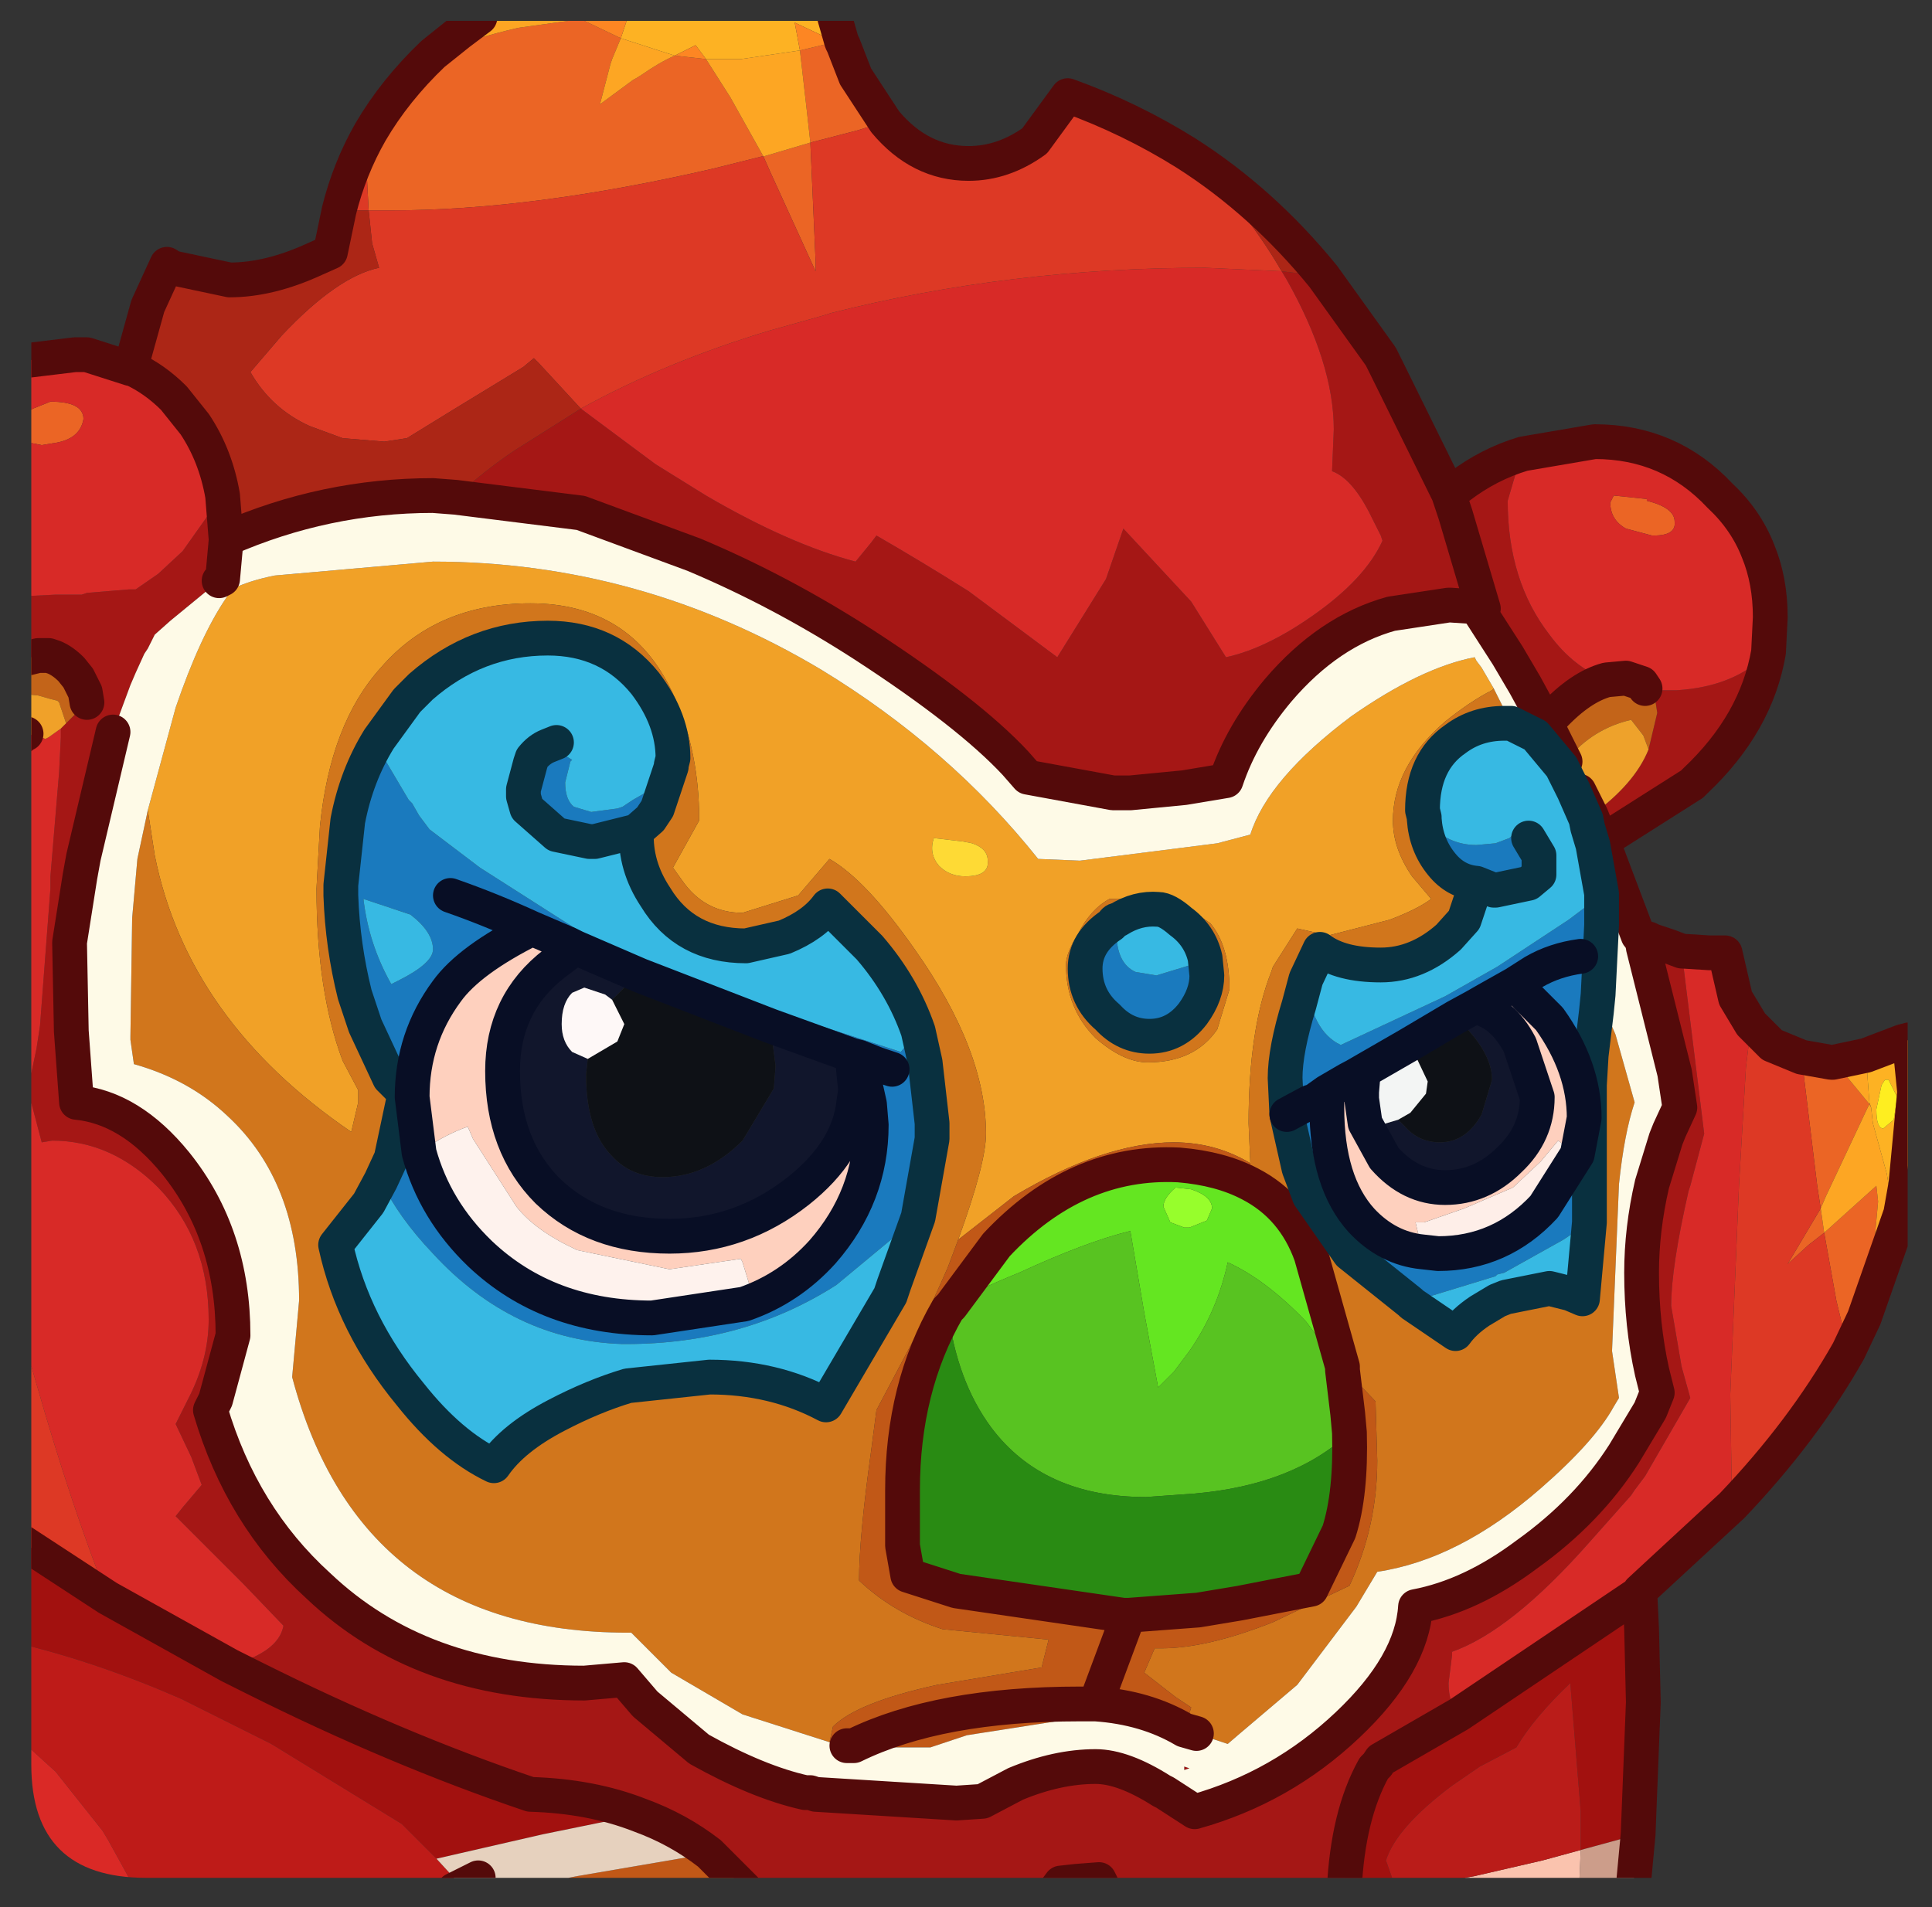 <?xml version="1.0" encoding="UTF-8" standalone="no"?>
<svg xmlns:ffdec="https://www.free-decompiler.com/flash" xmlns:xlink="http://www.w3.org/1999/xlink" ffdec:objectType="frame" height="54.85px" width="55.55px" xmlns="http://www.w3.org/2000/svg">
  <rect width="100%" height="100%" fill="#333333" stroke="none"/>
  <g transform="matrix(1.0, 0.0, 0.0, 1.0, 0.9, 0.6)">
    <clipPath id="clipPath0" transform="matrix(1.0, 0.0, 0.0, 1.0, 0.0, 0.0)">
      <path d="M50.5 0.0 Q53.95 0.0 53.95 3.3 L53.95 50.15 Q53.95 53.4 50.5 53.4 L3.3 53.4 Q0.0 53.4 0.0 50.15 L0.0 3.3 Q0.0 0.0 3.3 0.0 L50.5 0.0" fill="#000000" fill-rule="evenodd" stroke="none"/>
    </clipPath>
    <g clip-path="url(#clipPath0)">
      <use ffdec:characterId="2" height="54.85" transform="matrix(1.0, 0.0, 0.0, 1.0, -0.9, -0.6)" width="55.55" xlink:href="#shape1"/>
    </g>
    <use ffdec:characterId="3" height="53.4" transform="matrix(1.0, 0.0, 0.0, 1.0, 0.0, 0.0)" width="53.95" xlink:href="#shape2"/>
  </g>
  <defs>
    <g id="shape1" transform="matrix(1.0, 0.0, 0.0, 1.0, 0.9, 0.6)">
      <path d="M37.15 7.35 L38.8 9.65 38.95 9.95 40.75 13.6 41.05 13.4 Q41.9 12.75 42.9 12.45 L42.7 12.95 42.45 13.8 Q42.45 16.1 43.65 17.65 44.35 18.6 45.3 18.95 44.55 19.15 43.75 20.0 L43.55 20.2 42.95 19.1 42.45 18.25 41.55 16.85 40.8 16.8 40.75 16.8 39.1 17.05 Q37.3 17.55 35.85 19.25 34.8 20.5 34.35 21.85 L33.15 22.05 31.6 22.2 31.1 22.2 28.65 21.75 28.3 21.35 Q26.95 19.9 23.95 17.95 21.55 16.4 19.05 15.35 L15.8 14.15 12.2 13.7 Q13.0 12.95 13.9 12.35 L15.8 11.15 17.95 12.75 19.4 13.65 Q21.8 15.05 23.7 15.55 L24.15 15.0 24.3 14.8 Q25.6 15.55 26.95 16.4 L29.5 18.3 30.9 16.05 31.4 14.6 33.35 16.7 34.35 18.3 Q35.5 18.05 36.85 17.1 38.35 16.05 38.85 14.95 L38.8 14.8 38.45 14.1 Q37.95 13.15 37.4 12.95 L37.45 11.75 Q37.45 9.85 36.1 7.45 L35.95 7.2 37.15 7.35 M49.95 18.15 Q49.6 20.2 47.85 21.85 L47.75 21.95 45.15 23.6 44.85 22.85 Q46.1 21.95 46.5 20.95 L46.75 19.9 46.65 19.25 46.85 19.25 47.3 19.25 Q49.0 19.15 49.95 18.15 M46.25 26.3 L46.3 26.35 46.5 26.4 46.6 26.45 47.05 26.6 47.45 26.75 48.1 32.0 47.7 33.5 47.65 33.65 Q47.15 35.85 47.15 36.95 L47.45 38.7 47.7 39.6 46.4 41.85 46.1 42.25 46.0 42.4 44.8 43.75 Q42.55 46.3 40.85 46.9 L40.85 47.0 40.75 47.8 Q40.75 48.4 41.05 48.7 L38.8 50.0 38.7 50.15 38.6 50.25 Q37.85 51.6 37.75 53.75 L30.85 53.75 30.7 53.45 30.05 53.5 29.6 53.55 29.45 53.75 20.55 53.75 20.15 53.35 19.5 52.7 Q18.6 52.0 17.5 51.6 16.1 51.05 14.35 51.0 10.5 49.7 6.4 47.65 L5.7 47.3 6.4 47.05 Q7.15 46.7 7.25 46.15 L6.1 44.95 4.15 43.0 4.35 42.75 4.9 42.1 4.6 41.3 4.15 40.35 4.5 39.65 Q5.1 38.5 5.1 37.35 5.1 35.05 3.65 33.55 2.3 32.2 0.6 32.2 L0.3 32.25 0.05 31.3 -0.1 30.75 0.15 29.55 0.25 28.9 0.55 24.95 0.55 24.85 0.55 24.6 0.8 21.6 0.85 20.6 0.85 20.35 1.0 20.2 1.6 19.6 1.55 19.3 1.35 18.9 1.15 18.65 Q0.9 18.4 0.65 18.3 L0.5 18.25 0.2 18.25 -0.2 18.35 -0.4 18.4 -0.4 16.55 -0.3 16.55 0.7 16.5 0.95 16.5 1.3 16.5 1.45 16.5 1.6 16.45 2.8 16.35 3.0 16.35 3.65 15.9 4.35 15.25 5.45 13.7 5.5 13.65 5.6 14.9 5.6 14.95 5.5 16.05 5.4 16.1 4.0 17.25 3.55 17.65 3.35 18.05 3.25 18.2 3.0 18.75 2.85 19.1 2.35 20.45 1.5 24.05 1.4 24.6 1.1 26.5 1.15 29.05 1.3 31.1 Q2.85 31.25 4.15 32.85 5.8 34.9 5.8 37.8 L5.3 39.65 5.15 39.95 Q6.05 43.0 8.25 45.0 11.2 47.8 15.9 47.8 L17.05 47.7 17.65 48.4 19.2 49.7 Q20.9 50.65 22.25 50.95 L22.4 50.95 22.55 51.0 26.6 51.25 27.35 51.2 28.3 50.7 Q29.5 50.2 30.6 50.2 31.4 50.2 32.5 50.9 L32.6 50.95 33.45 51.5 Q35.95 50.8 37.85 49.0 39.7 47.25 39.8 45.6 41.4 45.3 43.0 44.1 44.75 42.85 45.8 41.2 L46.55 39.95 46.75 39.45 46.6 38.85 Q46.3 37.5 46.3 36.0 46.3 34.75 46.6 33.45 L47.0 32.15 47.1 31.9 47.4 31.25 47.25 30.25 46.35 26.65 46.35 26.6 46.25 26.3 M41.55 16.85 L41.75 16.9 40.95 14.2 40.75 13.6 40.95 14.2 41.75 16.9 41.55 16.85" fill="#a61715" fill-rule="evenodd" stroke="none"/>
      <path d="M23.3 0.6 L23.35 0.7 23.7 1.6 24.55 2.9 23.75 3.15 22.4 3.5 22.55 6.9 22.55 7.2 21.25 4.35 21.05 3.9 21.0 3.9 19.6 4.25 Q14.4 5.45 10.35 5.45 L9.7 5.45 9.65 4.5 9.75 3.2 Q10.45 2.0 11.55 0.95 12.7 0.5 14.0 0.2 L15.8 -0.05 16.95 0.5 16.7 1.1 16.65 1.25 16.35 2.4 17.3 1.7 Q17.4 1.65 17.55 1.55 18.05 1.2 18.5 1.0 L19.4 1.1 20.1 2.2 21.05 3.9 22.4 3.5 22.3 2.6 22.1 0.85 23.15 0.6 23.3 0.6 M50.9 29.8 L51.75 29.95 52.15 30.3 52.85 31.15 52.85 31.1 52.9 31.25 52.85 31.15 52.8 31.25 51.6 33.8 51.45 34.15 51.55 34.85 53.05 33.5 53.1 33.95 52.9 36.15 52.7 37.3 52.25 38.25 51.9 36.8 51.55 34.85 51.1 35.2 50.5 35.75 51.45 34.15 51.35 33.5 50.9 29.8 M-0.4 11.8 L-0.4 11.75 -0.35 11.55 -0.1 11.25 0.05 11.15 0.55 10.95 Q1.5 10.95 1.5 11.45 1.4 12.05 0.6 12.15 L0.3 12.2 -0.2 12.1 -0.4 11.8 M46.45 13.75 L46.45 13.8 Q47.25 14.0 47.25 14.4 47.3 14.8 46.65 14.8 L46.6 14.8 45.85 14.6 Q45.4 14.35 45.4 13.85 L45.5 13.65 46.45 13.75" fill="#ec6525" fill-rule="evenodd" stroke="none"/>
      <path d="M42.9 12.45 L44.95 12.1 Q47.1 12.1 48.55 13.65 49.3 14.35 49.65 15.25 50.0 16.1 50.0 17.15 L49.95 18.15 Q49.0 19.15 47.3 19.25 L46.85 19.25 46.65 19.25 46.6 18.9 46.3 19.05 45.85 18.9 45.3 18.95 Q44.35 18.6 43.65 17.65 42.45 16.1 42.45 13.8 L42.7 12.95 42.9 12.45 M47.45 26.75 L48.25 26.8 48.7 26.8 49.0 28.1 49.45 28.85 49.3 30.1 49.1 33.5 48.85 39.5 48.9 42.7 46.25 45.15 46.25 45.2 41.05 48.7 Q40.75 48.4 40.75 47.8 L40.85 47.0 40.85 46.9 Q42.55 46.3 44.8 43.75 L46.0 42.4 46.1 42.25 46.4 41.85 47.7 39.6 47.45 38.7 47.15 36.95 Q47.15 35.85 47.65 33.65 L47.7 33.5 48.1 32.0 47.45 26.75 M-0.4 37.3 L-0.4 20.7 -0.25 20.55 -0.15 20.5 0.1 20.55 0.15 20.55 0.3 20.6 0.4 20.65 0.5 20.6 0.85 20.35 0.85 20.6 0.8 21.6 0.55 24.6 0.55 24.85 0.55 24.95 0.25 28.9 0.15 29.55 -0.1 30.75 0.05 31.3 0.3 32.25 0.6 32.2 Q2.3 32.2 3.65 33.55 5.1 35.05 5.1 37.35 5.1 38.5 4.5 39.65 L4.15 40.35 4.6 41.3 4.9 42.1 4.35 42.75 4.15 43.0 6.1 44.95 7.25 46.15 Q7.15 46.7 6.4 47.05 L5.7 47.3 2.2 45.35 Q1.15 42.7 0.15 39.2 L-0.4 37.3 M-0.4 16.55 L-0.4 11.8 -0.2 12.1 0.3 12.2 0.6 12.15 Q1.4 12.05 1.5 11.45 1.5 10.95 0.55 10.95 L0.05 11.15 -0.1 11.25 -0.35 11.55 -0.4 11.75 -0.4 9.8 1.25 9.6 1.55 9.6 1.6 9.6 2.85 10.0 2.9 10.0 Q3.55 10.3 4.1 10.85 L4.7 11.6 Q5.3 12.5 5.5 13.65 L5.45 13.7 4.35 15.25 3.65 15.9 3.0 16.35 2.8 16.35 1.6 16.45 1.45 16.5 1.3 16.5 0.95 16.5 0.7 16.5 -0.3 16.55 -0.4 16.55 M46.45 13.75 L45.5 13.65 45.4 13.85 Q45.4 14.35 45.85 14.6 L46.6 14.8 46.65 14.8 Q47.3 14.8 47.25 14.4 47.25 14.0 46.45 13.8 L46.45 13.75 M35.95 7.2 L36.1 7.45 Q37.45 9.85 37.45 11.75 L37.4 12.95 Q37.95 13.15 38.45 14.1 L38.8 14.8 38.85 14.95 Q38.35 16.05 36.85 17.1 35.5 18.05 34.35 18.3 L33.35 16.7 31.4 14.6 30.9 16.05 29.5 18.3 26.95 16.4 Q25.6 15.55 24.3 14.8 L24.15 15.0 23.7 15.55 Q21.8 15.05 19.4 13.65 L17.95 12.75 15.8 11.15 Q18.25 9.8 21.25 8.9 L22.5 8.55 22.85 8.45 23.0 8.4 Q28.15 7.1 33.75 7.1 L35.95 7.2" fill="#d92a27" fill-rule="evenodd" stroke="none"/>
      <path d="M-0.4 19.35 L-0.4 18.45 -0.2 18.35 0.2 18.25 0.5 18.25 0.65 18.3 Q0.9 18.4 1.15 18.65 L1.35 18.9 1.55 19.3 1.6 19.6 1.0 20.2 0.85 19.75 0.8 19.6 0.75 19.55 0.55 19.5 0.2 19.4 -0.3 19.35 -0.4 19.35 M43.55 20.2 L43.75 20.0 Q44.55 19.15 45.3 18.95 L46.1 19.2 46.4 19.2 46.65 19.25 46.75 19.9 46.5 20.95 46.35 20.55 46.0 20.1 Q44.9 20.35 44.15 21.25 L44.1 21.35 44.1 21.3 43.55 20.2" fill="#c46419" fill-rule="evenodd" stroke="none"/>
      <path d="M44.1 21.35 L44.15 21.25 Q44.9 20.35 46.0 20.1 L46.35 20.55 46.5 20.95 Q46.1 21.95 44.85 22.85 L44.5 22.15 44.1 21.35" fill="#efa32b" fill-rule="evenodd" stroke="none"/>
      <path d="M3.35 22.7 L4.15 19.75 Q4.85 17.7 5.6 16.6 L5.75 16.35 Q6.25 16.1 7.0 15.95 L11.55 15.55 Q17.5 15.55 22.7 18.65 26.4 20.9 28.95 24.1 L30.15 24.15 34.1 23.65 35.05 23.4 Q35.55 21.8 37.95 20.0 39.95 18.6 41.5 18.3 L41.55 18.4 41.7 18.6 42.05 19.2 42.0 19.25 Q41.4 19.55 40.65 20.15 39.15 21.45 39.15 23.0 39.15 23.8 39.7 24.6 L40.25 25.25 Q39.85 25.55 39.05 25.85 L37.3 26.3 36.4 26.1 35.7 27.2 35.65 27.35 Q35.0 29.0 35.0 31.7 L35.05 32.85 Q34.05 32.25 32.85 32.25 30.85 32.25 28.25 33.8 L26.65 35.05 Q27.45 32.85 27.45 32.0 27.45 29.6 25.4 26.7 24.0 24.7 22.95 24.1 L22.05 25.15 20.45 25.65 Q19.35 25.65 18.7 24.7 L18.45 24.35 19.2 23.0 19.2 22.7 Q19.15 20.85 18.45 19.35 17.25 16.75 14.35 16.75 11.65 16.75 10.05 18.6 8.6 20.2 8.3 23.15 L8.2 24.95 Q8.2 27.9 8.95 29.9 L9.4 30.75 9.4 31.1 9.2 31.95 Q4.5 28.75 3.55 24.0 L3.35 22.7 M25.95 23.5 Q25.8 23.95 26.1 24.3 26.4 24.6 26.85 24.6 27.55 24.6 27.5 24.15 27.5 23.8 27.05 23.65 L26.8 23.6 25.95 23.5 M33.25 25.5 L32.35 25.25 31.0 25.25 Q30.45 25.55 30.1 26.25 29.75 26.8 29.75 27.15 29.75 28.4 30.6 29.25 31.4 29.95 32.1 29.95 33.45 29.95 34.1 29.0 L34.45 27.85 Q34.45 26.6 33.9 25.95 L33.25 25.5" fill="#f2a227" fill-rule="evenodd" stroke="none"/>
      <path d="M42.05 19.2 L42.4 19.9 42.55 20.2 42.45 20.2 42.35 20.2 Q41.55 20.2 40.95 20.65 40.0 21.3 40.0 22.7 L40.05 22.9 40.05 22.95 Q40.1 23.7 40.55 24.25 40.95 24.75 41.55 24.8 L41.2 25.85 40.75 26.35 Q39.85 27.15 38.8 27.15 37.65 27.15 37.05 26.7 L36.65 27.55 36.45 28.3 Q36.05 29.6 36.05 30.4 L36.1 31.45 36.45 33.0 36.75 33.8 37.9 35.45 39.65 36.85 39.7 36.9 40.95 37.75 Q41.2 37.4 41.65 37.1 L42.15 36.8 42.4 36.7 43.65 36.45 44.25 36.6 44.6 36.75 44.8 34.55 44.8 33.4 44.8 33.1 44.8 30.6 44.85 29.75 45.0 28.5 45.05 28.0 45.55 29.15 46.1 31.1 Q45.8 32.0 45.65 33.45 L45.45 38.25 45.65 39.6 45.5 39.85 Q44.95 40.85 43.4 42.2 41.05 44.25 38.7 44.6 L38.1 45.6 36.4 47.85 34.75 49.25 34.4 49.55 33.5 49.25 33.2 49.15 33.15 49.15 33.35 48.5 32.9 48.2 32.0 47.5 32.15 47.15 32.3 46.8 32.5 46.8 Q33.8 46.8 35.7 46.05 L37.9 45.0 Q38.7 43.3 38.7 41.4 L38.65 39.7 37.7 38.7 36.8 35.5 Q36.3 34.1 35.05 33.45 L35.05 32.85 35.0 31.7 Q35.0 29.0 35.65 27.35 L35.7 27.2 36.4 26.1 37.3 26.3 39.05 25.85 Q39.85 25.55 40.25 25.25 L39.7 24.6 Q39.15 23.8 39.15 23.0 39.15 21.45 40.65 20.15 41.4 19.55 42.0 19.25 L42.05 19.2 M22.95 49.5 L20.45 48.7 18.4 47.5 17.25 46.35 17.15 46.35 Q9.45 46.35 7.5 39.0 L7.7 36.8 Q7.7 33.4 5.65 31.5 4.55 30.45 2.95 30.0 L2.85 29.3 2.85 29.2 2.9 25.8 3.05 24.1 3.35 22.7 3.55 24.0 Q4.5 28.75 9.2 31.95 L9.4 31.1 9.4 30.75 8.95 29.9 Q8.2 27.9 8.2 24.95 L8.3 23.15 Q8.6 20.2 10.05 18.6 11.65 16.75 14.35 16.75 17.25 16.75 18.45 19.35 19.15 20.85 19.2 22.7 L19.2 23.0 18.45 24.35 18.7 24.7 Q19.35 25.65 20.45 25.65 L22.05 25.15 22.95 24.1 Q24.0 24.7 25.4 26.7 27.45 29.6 27.45 32.0 27.45 32.85 26.65 35.05 L26.35 35.85 26.15 36.3 25.7 37.3 24.3 39.95 24.15 41.1 Q23.8 43.6 23.8 44.85 24.8 45.8 26.2 46.25 L29.25 46.55 29.1 47.15 29.05 47.35 26.05 47.85 Q23.75 48.35 23.05 49.05 L22.95 49.5 M11.2 19.15 L10.8 19.55 10.0 20.65 Q9.35 21.7 9.1 23.0 L8.9 24.85 8.9 25.15 Q8.95 26.6 9.3 28.0 L9.6 28.9 10.3 30.4 10.7 30.8 10.7 31.05 10.35 32.7 10.05 33.35 9.7 34.0 8.75 35.2 Q9.25 37.5 10.9 39.5 12.05 40.95 13.3 41.55 13.85 40.75 15.1 40.1 16.15 39.55 17.15 39.25 L19.5 39.0 Q21.35 39.0 22.85 39.8 L24.7 36.65 24.8 36.35 25.5 34.4 25.9 32.15 25.9 31.7 25.7 29.95 25.5 29.05 Q25.05 27.75 24.1 26.65 L22.9 25.45 Q22.5 26.0 21.65 26.35 L20.55 26.6 Q18.8 26.6 17.95 25.2 17.35 24.3 17.4 23.3 L17.8 22.95 18.0 22.65 18.4 21.45 18.4 21.4 18.45 21.2 Q18.45 20.1 17.65 19.05 16.6 17.75 14.85 17.75 12.8 17.75 11.2 19.15 M33.25 25.5 L33.9 25.95 Q34.45 26.6 34.45 27.85 L34.1 29.0 Q33.45 29.95 32.1 29.95 31.4 29.95 30.6 29.25 29.75 28.4 29.75 27.15 29.75 26.8 30.1 26.25 30.45 25.55 31.0 25.25 L32.35 25.25 33.25 25.5 M33.75 26.95 Q33.6 26.3 33.05 25.9 32.65 25.55 32.4 25.55 31.8 25.5 31.25 25.85 31.15 25.85 31.1 25.95 L31.05 26.0 Q30.3 26.5 30.3 27.25 30.3 28.1 30.95 28.65 31.45 29.2 32.15 29.2 32.9 29.2 33.4 28.55 33.8 28.0 33.8 27.45 L33.75 26.95" fill="#d2761c" fill-rule="evenodd" stroke="none"/>
      <path d="M45.15 25.1 L45.15 25.6 45.15 26.0 45.05 28.0 45.0 28.5 44.85 29.75 44.8 30.6 44.8 33.1 44.8 33.4 44.8 34.55 44.05 35.05 42.35 36.0 42.15 36.05 42.1 36.1 39.65 36.85 37.9 35.45 36.75 33.8 36.45 33.0 36.1 31.45 36.75 31.1 36.9 31.05 37.25 30.8 36.9 31.05 36.75 31.1 36.1 31.45 36.05 30.4 Q36.05 29.6 36.45 28.3 L36.65 27.55 Q36.8 29.05 37.65 29.45 L40.65 28.05 42.15 27.2 44.2 25.85 44.8 25.4 44.85 25.35 44.9 25.25 45.15 25.1 M40.05 22.95 L40.1 23.0 Q40.7 23.7 41.55 23.7 L42.1 23.65 42.5 23.5 42.9 23.15 43.05 23.5 43.25 24.15 43.35 24.55 43.05 24.8 42.1 25.0 42.05 25.0 41.55 24.8 Q40.95 24.75 40.55 24.25 40.1 23.7 40.05 22.95 M44.55 26.9 Q43.8 27.0 43.2 27.35 L42.65 27.7 43.2 27.35 Q43.8 27.0 44.55 26.9 M40.95 28.65 L39.6 29.45 38.3 30.2 Q38.05 30.35 37.85 30.45 L37.25 30.8 37.25 31.1 37.25 31.25 Q37.25 33.4 38.25 34.5 39.0 35.3 40.0 35.4 L40.45 35.45 Q42.25 35.45 43.5 34.1 L44.45 32.6 44.65 31.55 Q44.65 30.1 43.65 28.7 L42.65 27.7 41.85 28.15 41.5 28.35 40.95 28.65 M10.05 33.35 L10.35 32.7 10.7 31.05 10.7 30.8 10.3 30.4 9.6 28.9 9.3 28.0 Q8.95 26.6 8.9 25.15 L8.9 24.85 9.1 23.0 Q9.35 21.7 10.0 20.65 L10.8 19.55 11.2 19.15 Q10.5 20.05 10.1 21.05 L10.2 21.3 10.85 22.4 10.95 22.5 11.15 22.85 11.45 23.25 12.9 24.35 15.8 26.2 16.05 26.3 Q18.85 27.7 23.15 29.05 L25.0 29.65 25.5 29.05 25.7 29.95 25.9 31.7 25.9 32.15 25.5 34.4 23.15 36.35 Q20.5 38.05 17.1 38.05 L17.0 38.05 Q13.85 37.95 11.55 35.45 10.55 34.4 10.05 33.35 M18.4 21.45 L18.0 22.65 17.8 22.95 17.4 23.3 16.2 23.6 16.05 23.6 15.1 23.4 14.25 22.65 14.15 22.3 14.15 22.15 14.15 22.1 14.35 21.35 14.4 21.2 14.95 20.85 15.3 21.1 15.55 21.25 15.5 21.3 15.35 21.9 Q15.35 22.4 15.6 22.6 L16.1 22.75 16.85 22.65 17.0 22.6 17.3 22.4 17.65 22.2 17.7 22.15 17.8 22.05 18.4 21.45 M15.65 26.65 L15.45 26.55 14.4 26.1 Q12.6 27.0 11.95 27.9 10.95 29.25 10.95 30.95 L11.15 32.55 Q11.6 34.2 12.9 35.45 14.85 37.3 17.85 37.3 L20.5 36.9 Q21.8 36.45 22.75 35.4 24.15 33.8 24.15 31.75 L24.1 31.15 23.8 29.8 23.6 29.75 21.25 28.9 17.5 27.45 15.65 26.65 M14.4 26.1 Q13.2 25.55 12.05 25.15 13.2 25.55 14.4 26.1 M10.55 27.6 Q11.55 27.1 11.55 26.7 11.55 26.2 10.9 25.7 L9.55 25.25 Q9.7 26.55 10.35 27.7 L10.55 27.6 M31.25 25.85 L31.2 26.2 Q31.2 27.1 31.75 27.35 L32.35 27.45 33.5 27.1 33.75 26.95 33.8 27.45 Q33.8 28.0 33.4 28.55 32.9 29.2 32.15 29.2 31.45 29.2 30.95 28.65 30.3 28.1 30.3 27.25 30.3 26.5 31.05 26.0 L31.1 25.95 Q31.15 25.85 31.25 25.85 M24.75 30.15 L24.3 30.0 23.8 29.8 24.3 30.0 24.75 30.15" fill="#1a7abf" fill-rule="evenodd" stroke="none"/>
      <path d="M42.55 20.2 L43.25 20.55 44.0 21.45 44.35 22.15 44.7 22.95 44.75 23.2 44.9 23.7 45.15 25.1 44.9 25.25 44.85 25.35 44.8 25.4 44.2 25.85 42.15 27.2 40.65 28.05 37.65 29.45 Q36.8 29.05 36.65 27.55 L37.05 26.7 Q37.65 27.15 38.8 27.15 39.85 27.15 40.75 26.35 L41.2 25.85 41.55 24.8 42.05 25.0 42.1 25.0 43.05 24.8 43.35 24.55 43.35 24.0 43.25 24.15 43.05 23.5 42.9 23.15 42.5 23.5 42.1 23.65 41.55 23.7 Q40.7 23.7 40.1 23.0 L40.05 22.95 40.05 22.9 40.0 22.7 Q40.0 21.3 40.95 20.65 41.55 20.2 42.35 20.2 L42.45 20.2 42.55 20.2 M43.35 24.0 L43.05 23.5 43.35 24.0 M39.65 36.85 L42.1 36.1 42.15 36.05 42.35 36.0 44.05 35.05 44.8 34.55 44.6 36.75 44.25 36.6 43.65 36.45 42.4 36.7 42.15 36.8 41.65 37.1 Q41.2 37.4 40.95 37.75 L39.7 36.9 39.65 36.85 M11.2 19.15 Q12.8 17.75 14.85 17.75 16.6 17.75 17.65 19.05 18.45 20.1 18.45 21.2 L18.4 21.4 18.4 21.45 17.8 22.05 17.7 22.15 17.65 22.2 17.3 22.4 17.0 22.6 16.85 22.65 16.1 22.75 15.6 22.6 Q15.35 22.4 15.35 21.9 L15.5 21.3 15.55 21.25 15.3 21.1 14.95 20.85 15.1 20.75 14.85 20.85 Q14.6 20.95 14.4 21.2 L14.35 21.35 14.15 22.1 14.15 22.15 14.15 22.3 14.25 22.65 15.1 23.4 16.05 23.6 16.2 23.6 17.4 23.3 Q17.35 24.3 17.95 25.2 18.8 26.6 20.55 26.6 L21.65 26.35 Q22.5 26.0 22.9 25.45 L24.1 26.65 Q25.05 27.75 25.5 29.05 L25.0 29.65 23.15 29.05 Q18.85 27.7 16.05 26.3 L15.8 26.2 12.9 24.35 11.45 23.25 11.15 22.85 10.95 22.5 10.85 22.4 10.2 21.3 10.1 21.05 Q10.5 20.05 11.2 19.15 M25.5 34.4 L24.8 36.35 24.7 36.65 22.85 39.8 Q21.35 39.0 19.5 39.0 L17.15 39.25 Q16.15 39.55 15.1 40.1 13.85 40.75 13.3 41.55 12.05 40.95 10.9 39.5 9.25 37.5 8.75 35.2 L9.7 34.0 10.05 33.35 Q10.55 34.4 11.55 35.45 13.85 37.95 17.0 38.05 L17.1 38.05 Q20.5 38.05 23.15 36.35 L25.5 34.4 M10.55 27.6 L10.35 27.7 Q9.7 26.55 9.55 25.25 L10.9 25.7 Q11.55 26.2 11.55 26.7 11.55 27.1 10.55 27.6 M33.75 26.95 L33.5 27.1 32.35 27.45 31.75 27.35 Q31.2 27.1 31.2 26.2 L31.25 25.85 Q31.8 25.5 32.4 25.55 32.65 25.55 33.05 25.9 33.6 26.3 33.75 26.95" fill="#37bae4" fill-rule="evenodd" stroke="none"/>
      <path d="M24.55 2.9 Q25.55 4.1 26.95 4.1 27.95 4.1 28.85 3.45 L29.8 2.15 Q31.6 2.8 33.2 3.8 34.85 5.3 35.95 7.2 L33.75 7.1 Q28.15 7.1 23.0 8.4 L22.85 8.45 22.5 8.55 21.25 8.9 Q18.25 9.8 15.8 11.15 L14.6 9.85 14.45 9.7 14.15 9.95 12.1 11.2 10.8 12.0 10.15 12.1 8.95 12.0 8.0 11.65 Q6.9 11.15 6.3 10.1 L7.2 9.05 Q8.8 7.35 10.0 7.1 L9.8 6.4 9.7 5.45 8.85 5.45 Q9.15 4.25 9.75 3.2 L9.65 4.5 9.7 5.45 10.35 5.45 Q14.4 5.45 19.6 4.25 L21.0 3.9 21.05 3.9 21.25 4.35 22.55 7.2 22.55 6.9 22.4 3.5 23.75 3.15 24.55 2.9 M49.45 28.85 L50.05 29.45 50.9 29.8 51.35 33.5 51.45 34.15 50.5 35.75 51.1 35.2 51.55 34.85 51.9 36.8 52.25 38.25 Q50.95 40.55 48.9 42.7 L48.85 39.5 49.1 33.5 49.3 30.1 49.45 28.85 M-0.4 43.65 L-0.4 37.3 0.15 39.2 Q1.15 42.7 2.2 45.35 L-0.4 43.65" fill="#de3925" fill-rule="evenodd" stroke="none"/>
      <path d="M15.75 -0.1 L15.8 -0.05 14.0 0.2 Q12.7 0.5 11.55 0.95 L12.3 0.35 12.9 -0.1 15.75 -0.1 M51.75 29.95 L51.8 29.95 52.75 29.75 52.85 31.1 52.85 31.15 52.15 30.3 51.75 29.95 M53.75 34.3 L52.7 37.3 52.9 36.15 53.1 33.95 53.05 33.5 51.55 34.85 51.45 34.15 51.6 33.8 52.8 31.25 52.85 31.15 52.9 31.25 52.95 31.7 53.35 33.15 53.4 33.45 53.75 34.3 M22.1 0.85 L22.3 2.6 22.4 3.5 21.05 3.9 20.1 2.2 19.4 1.1 19.85 1.1 20.05 1.1 20.4 1.1 22.1 0.85 M18.5 1.0 Q18.05 1.2 17.55 1.55 17.4 1.65 17.3 1.7 L16.35 2.4 16.65 1.25 16.7 1.1 16.95 0.5 18.5 1.0" fill="#fea723" fill-rule="evenodd" stroke="none"/>
      <path d="M33.2 3.8 Q35.4 5.2 37.15 7.35 L35.95 7.2 Q34.85 5.3 33.2 3.8 M2.85 10.0 L3.35 8.2 3.9 7.0 4.05 7.1 5.7 7.45 Q6.85 7.45 8.15 6.85 L8.6 6.65 8.85 5.45 9.7 5.45 9.8 6.4 10.0 7.1 Q8.8 7.35 7.2 9.05 L6.3 10.1 Q6.9 11.15 8.0 11.65 L8.95 12.0 10.15 12.1 10.8 12.0 12.1 11.2 14.15 9.95 14.45 9.7 14.6 9.85 15.8 11.15 13.9 12.35 Q13.0 12.95 12.2 13.7 L11.55 13.65 Q8.45 13.65 5.6 14.9 L5.5 13.65 Q5.3 12.5 4.7 11.6 L4.1 10.85 Q3.55 10.3 2.9 10.0 L2.85 10.0" fill="#ad2616" fill-rule="evenodd" stroke="none"/>
      <path d="M15.75 -0.1 L16.2 -0.1 15.8 -0.05 15.75 -0.1 M17.15 -0.1 L23.1 -0.1 23.3 0.6 23.15 0.6 22.8 0.45 21.95 0.05 22.1 0.85 20.4 1.1 20.05 1.1 19.85 1.1 19.4 1.1 19.1 0.7 18.5 1.0 16.95 0.5 17.15 -0.1 M52.75 29.75 L53.8 29.35 54.0 29.3 54.15 30.8 53.9 33.45 53.75 34.3 53.4 33.45 53.35 33.15 52.95 31.7 52.9 31.25 52.85 31.1 52.75 29.75 M53.3 30.45 L53.2 30.6 53.05 31.3 Q53.05 31.85 53.25 31.85 L53.55 31.6 53.65 30.95 53.4 30.45 53.3 30.45" fill="#feb323" fill-rule="evenodd" stroke="none"/>
      <path d="M53.3 30.45 L53.4 30.45 53.65 30.95 53.55 31.6 53.25 31.85 Q53.05 31.85 53.05 31.3 L53.2 30.6 53.3 30.45" fill="#ffef20" fill-rule="evenodd" stroke="none"/>
      <path d="M15.8 -0.05 L16.2 -0.1 17.15 -0.1 16.95 0.5 15.8 -0.05 M22.1 0.85 L21.95 0.05 22.8 0.45 23.15 0.6 22.1 0.85 M19.4 1.1 L18.5 1.0 19.1 0.7 19.4 1.1" fill="#fe8723" fill-rule="evenodd" stroke="none"/>
      <path d="M25.95 23.5 L26.8 23.6 27.05 23.65 Q27.5 23.8 27.5 24.15 27.55 24.6 26.85 24.6 26.4 24.6 26.1 24.3 25.8 23.95 25.95 23.5" fill="#ffdb35" fill-rule="evenodd" stroke="none"/>
      <path d="M30.85 53.75 L29.45 53.75 29.6 53.55 30.05 53.5 30.7 53.45 30.85 53.75 M20.55 53.75 L13.65 53.75 15.7 53.35 19.5 52.7 20.15 53.35 20.55 53.75 M33.15 49.15 L30.1 48.8 26.9 49.3 25.85 49.65 23.95 49.65 23.65 49.6 23.45 49.6 22.95 49.5 23.05 49.05 Q23.75 48.35 26.05 47.85 L29.05 47.35 29.1 47.15 29.25 46.55 26.2 46.25 Q24.8 45.8 23.8 44.85 23.8 43.6 24.15 41.1 L24.3 39.95 25.7 37.3 26.15 36.3 26.35 35.85 26.65 35.05 28.25 33.8 Q30.85 32.25 32.85 32.25 34.05 32.25 35.05 32.85 L35.05 33.45 Q34.2 33.0 33.0 32.9 30.05 32.75 27.75 35.2 L26.45 36.95 26.35 37.05 Q25.05 39.3 25.05 42.25 L25.05 43.85 25.2 44.7 26.6 45.15 31.4 45.85 31.55 45.85 33.55 45.7 34.75 45.5 36.8 45.1 37.6 43.45 Q37.95 42.35 37.9 40.6 L37.85 40.05 37.7 38.8 37.7 38.7 38.65 39.7 38.7 41.4 Q38.7 43.3 37.9 45.0 L35.7 46.05 Q33.8 46.8 32.5 46.8 L32.3 46.8 32.15 47.15 32.0 47.5 32.9 48.2 33.35 48.5 33.15 49.15 Q32.05 48.5 30.6 48.4 L31.55 45.85 30.6 48.4 Q32.05 48.5 33.15 49.15 M30.6 48.4 L30.15 48.4 Q26.1 48.4 23.65 49.6 26.1 48.4 30.15 48.4 L30.6 48.4" fill="#c25817" fill-rule="evenodd" stroke="none"/>
      <path d="M39.3 31.6 L39.5 31.8 Q39.9 32.25 40.5 32.25 41.25 32.25 41.7 31.45 L42.0 30.45 Q42.0 29.75 41.25 28.95 L40.95 28.65 41.5 28.35 Q42.3 28.5 42.8 29.45 L43.3 30.95 Q43.3 32.0 42.5 32.75 41.7 33.55 40.65 33.55 39.65 33.55 38.9 32.7 L38.35 31.7 38.8 31.75 39.3 31.6 M23.6 29.75 L23.7 30.75 23.65 31.1 Q23.5 32.5 22.05 33.65 20.4 34.95 18.35 34.95 16.2 34.95 14.85 33.65 13.55 32.35 13.55 30.2 13.55 28.25 15.05 27.1 L15.65 26.65 17.5 27.45 17.15 27.7 16.7 28.15 16.5 28.0 15.9 27.8 15.55 27.95 Q15.25 28.25 15.25 28.85 15.25 29.35 15.55 29.65 L16.0 29.85 15.95 30.3 Q15.95 31.9 16.7 32.65 17.25 33.25 18.15 33.25 19.4 33.25 20.45 32.2 L21.35 30.7 21.4 30.05 21.25 28.9 23.6 29.75" fill="#11162c" fill-rule="evenodd" stroke="none"/>
      <path d="M40.95 28.65 L41.25 28.95 Q42.0 29.75 42.0 30.45 L41.7 31.45 Q41.25 32.25 40.5 32.25 39.9 32.25 39.5 31.8 L39.3 31.6 39.65 31.4 40.1 30.85 40.15 30.5 39.7 29.55 39.6 29.45 40.95 28.65 M17.5 27.45 L21.25 28.9 21.4 30.05 21.35 30.7 20.45 32.2 Q19.4 33.25 18.15 33.25 17.25 33.25 16.7 32.65 15.95 31.9 15.95 30.3 L16.0 29.85 16.85 29.35 17.05 28.85 16.7 28.15 17.15 27.7 17.5 27.45" fill="#0e1116" fill-rule="evenodd" stroke="none"/>
      <path d="M38.35 31.7 L38.9 32.7 Q39.65 33.55 40.65 33.55 41.7 33.55 42.5 32.75 43.3 32.0 43.3 30.95 L42.8 29.45 Q42.3 28.5 41.5 28.35 L41.85 28.15 42.65 27.7 43.65 28.7 Q44.65 30.1 44.65 31.55 L44.45 32.6 43.9 32.2 43.4 32.8 42.6 33.55 41.2 34.15 40.05 34.55 39.8 34.55 40.0 35.4 Q39.0 35.3 38.25 34.5 37.25 33.4 37.25 31.25 L37.25 31.1 37.25 30.8 37.85 30.45 Q38.05 30.35 38.3 30.2 L38.25 30.8 38.25 31.0 38.35 31.7 M11.15 32.55 L10.95 30.95 Q10.95 29.25 11.95 27.9 12.6 27.0 14.4 26.1 L15.45 26.55 15.65 26.65 15.05 27.1 Q13.55 28.25 13.55 30.2 13.55 32.35 14.85 33.65 16.2 34.95 18.35 34.95 20.4 34.95 22.05 33.65 23.5 32.5 23.65 31.1 L23.7 30.75 23.6 29.75 23.8 29.8 24.1 31.15 24.15 31.75 Q24.15 33.8 22.75 35.4 21.8 36.45 20.5 36.9 L20.65 36.35 20.45 35.7 20.4 35.6 18.35 35.9 15.7 35.35 Q14.5 34.8 13.95 34.1 L12.7 32.15 12.55 31.8 Q11.95 32.0 11.2 32.5 L11.15 32.55" fill="#ffd1bf" fill-rule="evenodd" stroke="none"/>
      <path d="M11.15 32.55 L11.2 32.5 Q11.95 32.0 12.55 31.8 L12.7 32.15 13.95 34.1 Q14.5 34.8 15.7 35.35 L18.35 35.9 20.4 35.6 20.45 35.7 20.65 36.35 20.5 36.9 17.85 37.3 Q14.85 37.3 12.9 35.45 11.6 34.2 11.15 32.55" fill="#fff3ee" fill-rule="evenodd" stroke="none"/>
      <path d="M32.75 34.55 L32.55 34.1 Q32.55 33.85 32.9 33.55 L33.35 33.6 Q33.95 33.8 33.95 34.15 L33.8 34.5 33.3 34.7 33.15 34.7 32.75 34.55" fill="#98ff2c" fill-rule="evenodd" stroke="none"/>
      <path d="M35.05 33.45 Q36.3 34.1 36.8 35.5 L37.7 38.7 37.7 38.8 37.55 38.55 36.95 37.8 36.65 37.4 Q35.5 36.2 34.4 35.7 34.1 37.1 33.3 38.25 L32.85 38.85 32.4 39.3 32.0 37.15 31.6 34.8 Q30.35 35.1 28.4 36.0 27.15 36.5 26.45 36.95 L27.75 35.2 Q30.05 32.75 33.0 32.9 34.2 33.0 35.05 33.45 M32.75 34.55 L33.15 34.7 33.3 34.7 33.8 34.5 33.95 34.15 Q33.95 33.8 33.35 33.6 L32.9 33.55 Q32.55 33.85 32.55 34.1 L32.75 34.55" fill="#64e721" fill-rule="evenodd" stroke="none"/>
      <path d="M26.35 37.05 L26.45 36.95 Q27.15 36.5 28.4 36.0 30.35 35.1 31.6 34.8 L32.0 37.15 32.4 39.3 32.85 38.85 33.3 38.25 Q34.1 37.1 34.4 35.7 35.5 36.2 36.65 37.4 L36.95 37.8 37.55 38.55 37.7 38.8 37.85 40.05 37.9 40.6 Q36.3 42.1 33.45 42.35 L32.05 42.45 Q29.1 42.45 27.6 40.45 26.6 39.1 26.35 37.05" fill="#58c421" fill-rule="evenodd" stroke="none"/>
      <path d="M31.55 45.85 L31.4 45.85 26.6 45.15 25.2 44.7 25.05 43.85 25.05 42.25 Q25.05 39.3 26.35 37.05 26.6 39.1 27.6 40.45 29.1 42.45 32.05 42.45 L33.45 42.35 Q36.3 42.1 37.9 40.6 37.95 42.35 37.6 43.45 L36.8 45.1 34.75 45.5 33.55 45.7 31.55 45.85" fill="#298c13" fill-rule="evenodd" stroke="none"/>
      <path d="M46.25 45.2 L46.3 46.25 46.35 48.35 46.2 52.15 44.55 52.6 44.55 51.5 44.25 47.8 Q43.2 48.8 42.7 49.65 L41.65 50.2 40.85 50.75 Q39.25 51.95 38.95 52.9 L39.25 53.75 37.75 53.75 Q37.85 51.6 38.6 50.25 L38.7 50.15 38.8 50.0 41.05 48.7 46.25 45.2 M-0.4 46.65 L-0.4 43.65 2.2 45.35 5.7 47.3 6.4 47.65 Q10.5 49.7 14.35 51.0 16.1 51.05 17.5 51.6 L17.15 51.65 14.7 52.15 11.65 52.85 10.65 51.85 6.9 49.55 4.3 48.25 Q1.9 47.2 -0.4 46.65 M33.15 50.3 L33.15 50.2 33.3 50.25 33.15 50.3" fill="#a3110f" fill-rule="evenodd" stroke="none"/>
      <path d="M10.7 53.75 L3.0 53.75 2.2 52.3 2.05 52.05 0.7 50.35 -0.4 49.35 -0.4 46.65 Q1.9 47.2 4.3 48.25 L6.9 49.55 10.65 51.85 11.65 52.85 12.2 53.45 10.7 53.75" fill="#bf1b18" fill-rule="evenodd" stroke="none"/>
      <path d="M3.0 53.75 L-0.4 53.75 -0.4 49.35 0.7 50.35 2.05 52.05 2.2 52.3 3.0 53.75" fill="#db2926" fill-rule="evenodd" stroke="none"/>
      <path d="M12.15 53.75 L10.7 53.75 12.2 53.45 12.35 53.65 12.15 53.75" fill="#e0b9a6" fill-rule="evenodd" stroke="none"/>
      <path d="M13.65 53.75 L12.15 53.75 12.35 53.65 12.2 53.45 11.65 52.85 14.7 52.15 17.15 51.65 17.5 51.6 Q18.6 52.0 19.5 52.7 L15.7 53.35 13.65 53.75 M12.85 53.4 L12.35 53.65 12.85 53.4" fill="#e7d2bf" fill-rule="evenodd" stroke="none"/>
      <path d="M46.2 52.15 L46.05 53.75 44.5 53.75 44.55 52.6 46.2 52.15" fill="#cd9e8b" fill-rule="evenodd" stroke="none"/>
      <path d="M44.5 53.75 L39.25 53.75 41.5 53.35 43.45 52.9 44.55 52.6 44.5 53.75" fill="#fbc4af" fill-rule="evenodd" stroke="none"/>
      <path d="M39.25 53.75 L38.95 52.9 Q39.25 51.95 40.85 50.75 L41.65 50.2 42.7 49.65 Q43.2 48.8 44.25 47.8 L44.55 51.5 44.55 52.6 43.45 52.9 41.5 53.35 39.25 53.75" fill="#bb1c19" fill-rule="evenodd" stroke="none"/>
      <path d="M45.15 23.6 L45.2 23.65 45.35 24.05 45.5 24.45 46.2 26.3 46.25 26.3 46.35 26.6 46.35 26.65 47.25 30.25 47.4 31.25 47.1 31.9 47.0 32.15 46.6 33.45 Q46.3 34.75 46.3 36.0 46.3 37.5 46.6 38.85 L46.75 39.45 46.55 39.95 45.8 41.2 Q44.75 42.85 43.0 44.1 41.4 45.3 39.8 45.6 39.7 47.25 37.85 49.0 35.95 50.8 33.45 51.5 L32.6 50.95 32.5 50.9 Q31.4 50.2 30.6 50.2 29.5 50.2 28.3 50.7 L27.35 51.2 26.6 51.25 22.55 51.0 22.4 50.95 22.25 50.95 Q20.9 50.65 19.2 49.7 L17.65 48.4 17.05 47.7 15.9 47.8 Q11.2 47.8 8.25 45.0 6.05 43.0 5.15 39.95 L5.3 39.65 5.8 37.8 Q5.8 34.9 4.15 32.85 2.85 31.25 1.3 31.1 L1.15 29.05 1.1 26.5 1.4 24.6 1.5 24.05 2.35 20.45 2.85 19.1 3.0 18.75 3.25 18.2 3.35 18.05 3.55 17.65 4.0 17.25 5.4 16.1 5.5 16.05 5.6 14.95 5.6 14.9 Q8.45 13.65 11.55 13.65 L12.2 13.7 15.8 14.15 19.05 15.35 Q21.55 16.4 23.95 17.95 26.95 19.9 28.3 21.35 L28.65 21.75 31.1 22.2 31.6 22.2 33.15 22.05 34.35 21.85 Q34.8 20.5 35.85 19.25 37.3 17.55 39.1 17.05 L40.75 16.8 40.8 16.8 41.55 16.85 42.45 18.25 42.95 19.1 43.55 20.2 44.1 21.3 44.1 21.35 44.5 22.15 44.85 22.85 45.15 23.6 M42.05 19.2 L41.7 18.6 41.55 18.4 41.5 18.3 Q39.95 18.6 37.95 20.0 35.55 21.8 35.05 23.4 L34.1 23.65 30.15 24.15 28.95 24.1 Q26.4 20.9 22.7 18.65 17.5 15.55 11.55 15.55 L7.0 15.95 Q6.25 16.1 5.75 16.35 L5.6 16.6 Q4.85 17.7 4.15 19.75 L3.35 22.7 3.05 24.1 2.9 25.8 2.85 29.2 2.85 29.3 2.95 30.0 Q4.55 30.45 5.65 31.5 7.7 33.4 7.7 36.8 L7.5 39.0 Q9.45 46.35 17.15 46.35 L17.25 46.35 18.4 47.5 20.45 48.7 22.95 49.5 23.45 49.6 23.65 49.6 23.95 49.65 25.85 49.65 26.9 49.3 30.1 48.8 33.15 49.15 33.2 49.15 33.5 49.25 34.4 49.55 34.75 49.25 36.4 47.85 38.1 45.6 38.7 44.6 Q41.05 44.25 43.4 42.2 44.95 40.85 45.5 39.85 L45.65 39.6 45.45 38.25 45.65 33.45 Q45.8 32.0 46.1 31.1 L45.55 29.15 45.05 28.0 45.15 26.0 45.15 25.6 45.15 25.1 44.9 23.7 44.75 23.2 44.7 22.95 44.35 22.15 44.0 21.45 43.25 20.55 42.55 20.2 42.4 19.9 42.05 19.2 M33.15 49.15 L33.5 49.25 33.15 49.15 M33.15 50.3 L33.3 50.25 33.15 50.2 33.15 50.3" fill="#fffbe8" fill-rule="evenodd" stroke="none"/>
      <path d="M-0.15 20.5 L-0.3 20.5 -0.4 20.55 -0.4 19.35 -0.3 19.35 0.2 19.4 0.55 19.5 0.75 19.55 0.8 19.6 0.85 19.75 1.0 20.2 0.85 20.35 0.5 20.6 0.4 20.65 0.3 20.6 0.15 20.55 0.1 20.55 -0.15 20.5" fill="#f1a229" fill-rule="evenodd" stroke="none"/>
      <path d="M39.6 29.45 L39.7 29.55 40.15 30.5 40.1 30.85 39.65 31.4 39.3 31.6 38.8 31.75 38.35 31.7 38.25 31.0 38.25 30.8 38.3 30.2 39.6 29.45" fill="#f4f6f5" fill-rule="evenodd" stroke="none"/>
      <path d="M44.45 32.6 L43.5 34.1 Q42.25 35.45 40.45 35.45 L40.0 35.4 39.8 34.55 40.05 34.55 41.2 34.15 42.6 33.55 43.4 32.8 43.9 32.2 44.45 32.6" fill="#ffefe9" fill-rule="evenodd" stroke="none"/>
      <path d="M16.7 28.15 L17.05 28.85 16.85 29.35 16.0 29.85 15.55 29.65 Q15.25 29.35 15.25 28.85 15.25 28.25 15.55 27.95 L15.9 27.8 16.5 28.0 16.7 28.15" fill="#fff9f8" fill-rule="evenodd" stroke="none"/>
      <path d="M23.1 -0.1 L23.3 0.6 23.35 0.7 23.7 1.6 24.55 2.9 Q25.55 4.1 26.95 4.1 27.95 4.1 28.85 3.45 L29.8 2.15 Q31.6 2.8 33.2 3.8 35.4 5.2 37.15 7.35 L38.8 9.65 38.95 9.95 40.75 13.6 41.05 13.4 Q41.9 12.75 42.9 12.45 L44.95 12.1 Q47.1 12.1 48.55 13.65 49.3 14.35 49.65 15.25 50.0 16.1 50.0 17.15 L49.95 18.15 Q49.6 20.2 47.85 21.85 L47.75 21.95 45.15 23.6 45.2 23.65 45.35 24.05 45.5 24.45 46.2 26.3 46.25 26.3 46.3 26.35 46.5 26.4 46.6 26.45 47.05 26.6 47.45 26.75 48.25 26.8 48.7 26.8 49.0 28.1 49.45 28.85 50.05 29.45 50.9 29.8 51.75 29.95 51.8 29.95 52.75 29.75 53.8 29.35 54.0 29.3 54.15 30.8 53.9 33.45 53.75 34.3 52.7 37.3 52.25 38.25 Q50.95 40.55 48.9 42.7 L46.25 45.15 46.25 45.2 46.3 46.25 46.35 48.35 46.2 52.15 46.05 53.75 M-0.4 20.7 L-0.25 20.55 -0.15 20.5 M-0.3 20.5 L-0.4 20.55 M-0.2 18.35 L-0.4 18.4 M-0.4 9.8 L1.25 9.6 1.55 9.6 1.6 9.6 2.85 10.0 3.35 8.2 3.9 7.0 4.05 7.1 5.7 7.45 Q6.85 7.45 8.15 6.85 L8.6 6.65 8.85 5.45 Q9.15 4.25 9.75 3.2 10.45 2.0 11.55 0.95 L12.3 0.35 12.9 -0.1 M5.5 13.65 Q5.3 12.5 4.7 11.6 L4.1 10.85 Q3.55 10.3 2.9 10.0 L2.85 10.0 M1.6 19.6 L1.55 19.3 1.35 18.9 1.15 18.65 Q0.9 18.4 0.65 18.3 L0.5 18.25 0.2 18.25 -0.2 18.35 M40.75 13.6 L40.95 14.2 41.75 16.9 41.55 16.85 42.45 18.25 42.95 19.1 43.55 20.2 43.75 20.0 Q44.55 19.15 45.3 18.95 L45.85 18.9 46.3 19.05 46.4 19.2 M12.2 13.7 L15.8 14.15 19.05 15.35 Q21.55 16.4 23.95 17.95 26.95 19.9 28.3 21.35 L28.65 21.75 31.1 22.2 31.6 22.2 33.15 22.05 34.35 21.85 Q34.8 20.5 35.85 19.25 37.3 17.55 39.1 17.05 L40.75 16.8 40.8 16.8 41.55 16.85 M33.5 49.25 L33.15 49.15 Q32.05 48.5 30.6 48.4 L31.55 45.85 31.4 45.85 26.6 45.15 25.2 44.7 25.05 43.85 25.05 42.25 Q25.05 39.3 26.35 37.05 L26.45 36.95 27.75 35.2 Q30.05 32.75 33.0 32.9 34.2 33.0 35.05 33.45 36.3 34.1 36.8 35.5 L37.7 38.7 37.7 38.8 37.85 40.05 37.9 40.6 Q37.95 42.35 37.6 43.45 L36.8 45.1 34.75 45.5 33.55 45.7 31.55 45.85 M23.65 49.6 L23.45 49.6 M43.55 20.2 L44.1 21.3 M44.5 22.15 L44.85 22.85 45.15 23.6 M2.35 20.45 L1.5 24.05 1.4 24.6 1.1 26.5 1.15 29.05 1.3 31.1 Q2.85 31.25 4.15 32.85 5.8 34.9 5.8 37.8 L5.3 39.65 5.15 39.95 Q6.05 43.0 8.25 45.0 11.2 47.8 15.9 47.8 L17.05 47.7 17.65 48.4 19.2 49.7 Q20.9 50.65 22.25 50.95 L22.4 50.95 22.55 51.0 26.6 51.25 27.35 51.2 28.3 50.7 Q29.5 50.2 30.6 50.2 31.4 50.2 32.5 50.9 L32.6 50.95 33.45 51.5 Q35.95 50.8 37.85 49.0 39.7 47.25 39.8 45.6 41.4 45.3 43.0 44.1 44.75 42.85 45.8 41.2 L46.55 39.95 46.75 39.45 46.6 38.85 Q46.3 37.5 46.3 36.0 46.3 34.75 46.6 33.45 L47.0 32.15 47.1 31.9 47.4 31.25 47.25 30.25 46.35 26.65 46.35 26.6 46.25 26.3 M41.05 48.7 L46.25 45.2 M12.2 13.7 L11.55 13.65 Q8.45 13.65 5.6 14.9 L5.6 14.95 5.5 16.05 5.4 16.1 M5.6 14.9 L5.5 13.65 M5.7 47.3 L6.4 47.65 Q10.5 49.7 14.35 51.0 16.1 51.05 17.5 51.6 18.6 52.0 19.5 52.7 L20.15 53.35 20.55 53.75 M2.2 45.35 L5.7 47.3 M23.65 49.6 Q26.1 48.4 30.15 48.4 L30.6 48.4 M41.05 48.7 L38.8 50.0 38.7 50.15 38.6 50.25 Q37.85 51.6 37.75 53.75 M30.85 53.75 L30.7 53.45 30.05 53.5 29.6 53.55 29.45 53.75 M12.35 53.65 L12.85 53.4 M12.15 53.75 L12.35 53.65 M2.2 45.35 L-0.4 43.65" fill="none" stroke="#540a0a" stroke-linecap="round" stroke-linejoin="round" stroke-width="1.0"/>
      <path d="M42.55 20.2 L43.25 20.55 44.0 21.45 44.35 22.15 44.7 22.95 44.75 23.2 44.9 23.7 45.15 25.1 45.15 25.6 45.15 26.0 45.05 28.0 45.0 28.5 44.85 29.75 44.8 30.6 44.8 33.1 44.8 33.4 44.8 34.55 44.6 36.75 44.25 36.6 43.65 36.45 42.4 36.7 42.15 36.8 41.65 37.1 Q41.2 37.4 40.95 37.75 L39.7 36.9 39.65 36.85 37.9 35.45 36.75 33.8 36.45 33.0 36.1 31.45 36.05 30.4 Q36.05 29.6 36.45 28.3 L36.65 27.55 37.05 26.7 Q37.65 27.15 38.8 27.15 39.85 27.15 40.75 26.35 L41.2 25.85 41.55 24.8 Q40.95 24.75 40.55 24.25 40.1 23.7 40.05 22.95 L40.05 22.9 40.0 22.7 Q40.0 21.3 40.95 20.65 41.55 20.2 42.35 20.2 L42.45 20.2 42.55 20.2 M43.05 23.5 L43.35 24.0 43.35 24.55 43.05 24.8 42.1 25.0 42.05 25.0 41.55 24.8 M10.05 33.35 L10.35 32.7 10.7 31.05 10.7 30.8 10.3 30.4 9.6 28.9 9.3 28.0 Q8.95 26.6 8.9 25.15 L8.9 24.85 9.1 23.0 Q9.35 21.7 10.0 20.65 L10.8 19.55 11.2 19.15 Q12.8 17.75 14.85 17.75 16.6 17.75 17.65 19.05 18.45 20.1 18.45 21.2 L18.4 21.4 18.4 21.45 18.0 22.65 17.8 22.95 17.4 23.3 Q17.35 24.3 17.95 25.2 18.8 26.6 20.55 26.6 L21.65 26.35 Q22.5 26.0 22.9 25.45 L24.1 26.65 Q25.05 27.75 25.5 29.05 L25.7 29.95 25.9 31.7 25.9 32.15 25.5 34.4 24.8 36.35 24.7 36.65 22.85 39.8 Q21.35 39.0 19.5 39.0 L17.15 39.25 Q16.15 39.55 15.1 40.1 13.85 40.75 13.3 41.55 12.05 40.95 10.9 39.5 9.25 37.5 8.75 35.2 L9.7 34.0 10.05 33.35 M15.1 20.75 L14.85 20.85 Q14.6 20.95 14.4 21.2 L14.35 21.35 14.15 22.1 14.15 22.15 14.15 22.3 14.25 22.65 15.1 23.4 16.05 23.6 16.2 23.6 17.4 23.3 M33.75 26.95 Q33.6 26.3 33.05 25.9 32.65 25.55 32.4 25.55 31.8 25.5 31.25 25.85 31.15 25.85 31.1 25.95 L31.05 26.0 Q30.3 26.5 30.3 27.25 30.3 28.1 30.95 28.65 31.45 29.2 32.15 29.2 32.9 29.2 33.4 28.55 33.8 28.0 33.8 27.45 L33.75 26.95" fill="none" stroke="#09303f" stroke-linecap="round" stroke-linejoin="round" stroke-width="1.0"/>
      <path d="M42.65 27.7 L43.2 27.35 Q43.8 27.0 44.55 26.9 M40.95 28.65 L39.6 29.45 38.3 30.2 Q38.05 30.35 37.85 30.45 L37.25 30.8 36.9 31.05 36.75 31.1 36.1 31.45 M38.35 31.7 L38.9 32.7 Q39.65 33.55 40.65 33.55 41.7 33.55 42.5 32.75 43.3 32.0 43.3 30.95 L42.8 29.45 Q42.3 28.5 41.5 28.35 L40.95 28.65 M41.5 28.35 L41.85 28.15 42.65 27.7 43.65 28.7 Q44.65 30.1 44.65 31.55 L44.45 32.6 43.5 34.1 Q42.25 35.45 40.45 35.45 L40.0 35.4 Q39.0 35.3 38.25 34.5 37.25 33.4 37.25 31.25 L37.25 31.1 37.25 30.8 M15.65 26.65 L15.45 26.55 14.4 26.1 Q12.6 27.0 11.95 27.9 10.95 29.25 10.95 30.95 L11.15 32.55 Q11.6 34.2 12.9 35.45 14.85 37.3 17.85 37.3 L20.5 36.9 Q21.8 36.45 22.75 35.4 24.15 33.8 24.15 31.75 L24.1 31.15 23.8 29.8 23.6 29.75 23.7 30.75 23.65 31.1 Q23.5 32.5 22.05 33.65 20.4 34.95 18.35 34.95 16.2 34.95 14.85 33.65 13.55 32.35 13.55 30.2 13.55 28.25 15.05 27.1 L15.65 26.65 17.5 27.45 21.25 28.9 23.6 29.75 M12.05 25.15 Q13.2 25.55 14.4 26.1 M38.35 31.7 L38.25 31.0 38.25 30.8 38.3 30.2 M23.8 29.8 L24.3 30.0 24.75 30.15" fill="none" stroke="#080e25" stroke-linecap="round" stroke-linejoin="round" stroke-width="1.0"/>
    </g>
    <g id="shape2" transform="matrix(1.0, 0.0, 0.0, 1.0, 0.0, 0.0)">
      <path d="M50.5 0.0 Q53.95 0.0 53.95 3.3 L53.95 50.15 Q53.95 53.4 50.5 53.4 L3.3 53.4 Q0.0 53.4 0.0 50.15 L0.0 3.3 Q0.0 0.0 3.3 0.0 L50.5 0.0" fill="#000000" fill-opacity="0.004" fill-rule="evenodd" stroke="none"/>
    </g>
  </defs>
</svg>
